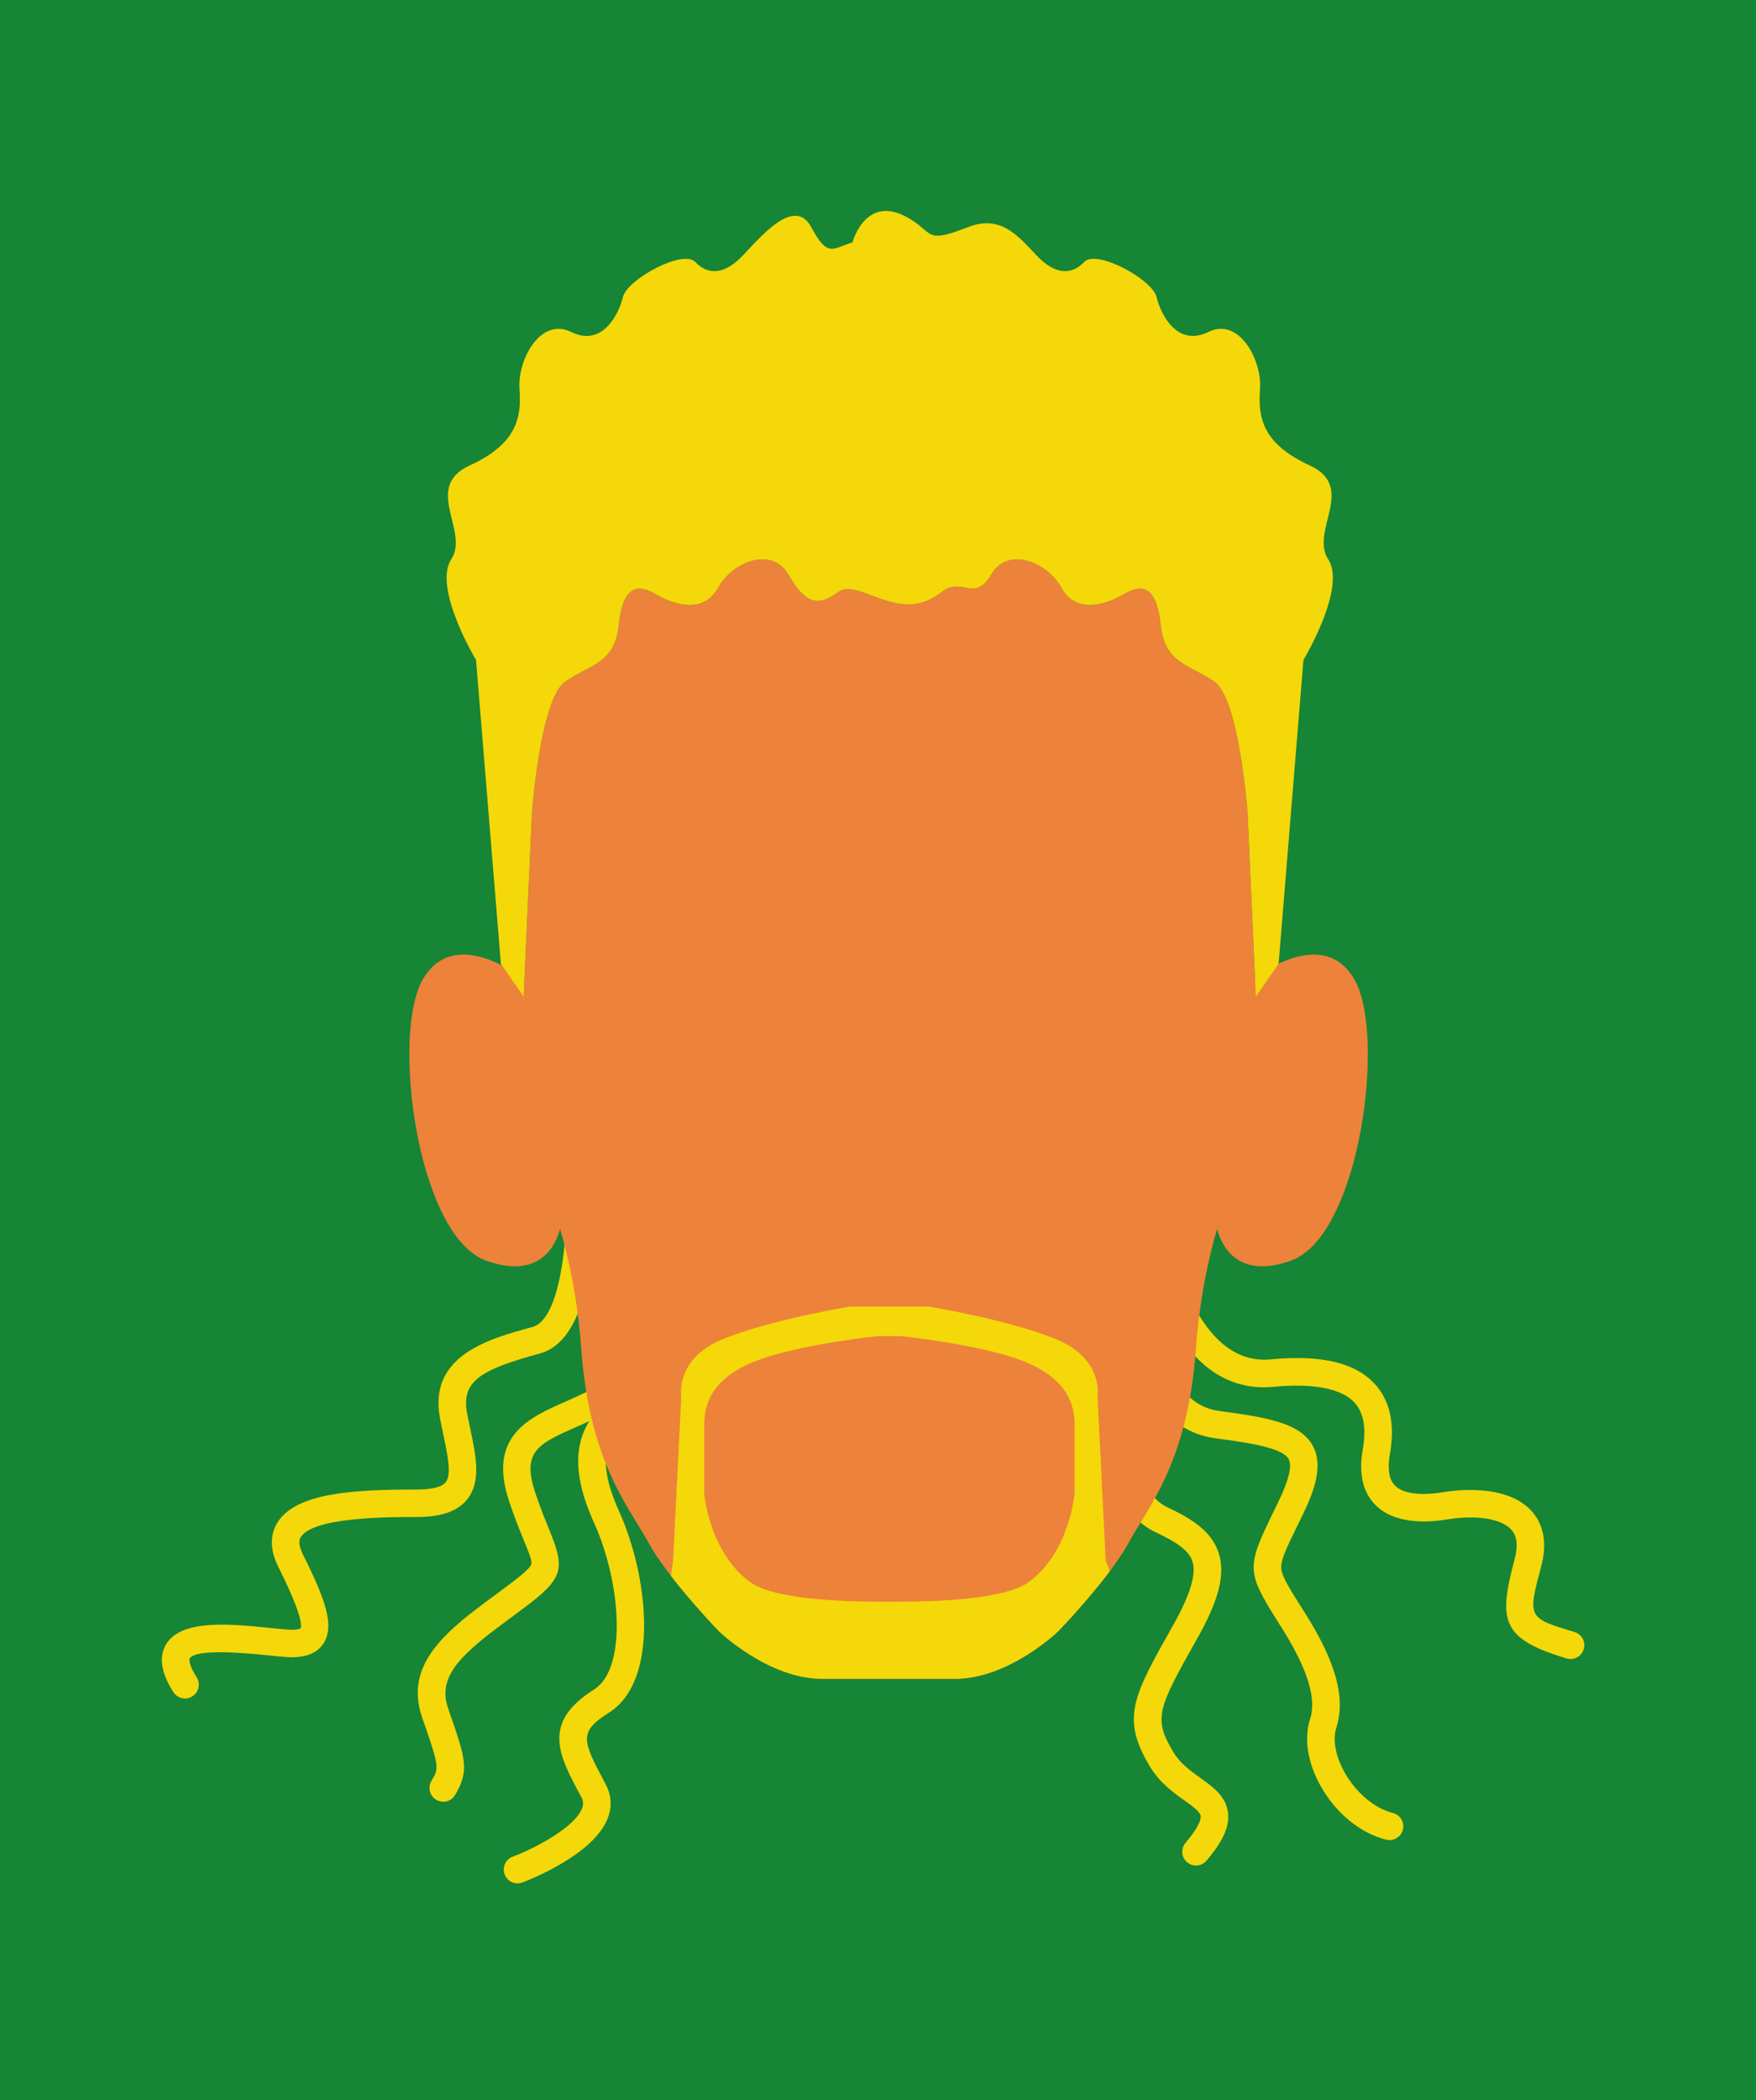 <?xml version="1.0" encoding="utf-8"?>
<!-- Generator: Adobe Illustrator 16.0.0, SVG Export Plug-In . SVG Version: 6.00 Build 0)  -->
<!DOCTYPE svg PUBLIC "-//W3C//DTD SVG 1.1//EN" "http://www.w3.org/Graphics/SVG/1.1/DTD/svg11.dtd">
<svg version="1.1" id="Camada_1" xmlns="http://www.w3.org/2000/svg" xmlns:xlink="http://www.w3.org/1999/xlink" x="0px" y="0px"
	 width="256px" height="306px" viewBox="0 0 256 306" enable-background="new 0 0 256 306" xml:space="preserve">
<rect y="0" fill="#168536" width="256" height="306"/>
<g>
	<path fill="#F4D809" d="M26.98,247.477c-0.663,0-1.307-0.324-1.693-0.92c-1.816-2.828-2.172-5.188-1.057-7.01
		c2.247-3.658,9.361-2.941,15.078-2.361c1.081,0.109,2.057,0.211,2.844,0.258c1.316,0.066,1.648-0.178,1.649-0.182
		c0.239-0.432,0.159-2.195-3.228-8.969c-1.523-3.045-0.916-5.186-0.139-6.439c2.754-4.459,11.556-4.826,20.34-4.826
		c2.183,0,3.636-0.365,4.197-1.062c0.891-1.098,0.295-3.928-0.338-6.924c-0.162-0.762-0.326-1.549-0.48-2.353
		c-1.749-9.194,7.06-11.601,13.492-13.353c3.997-1.094,5.262-12.772,4.879-20.725c-0.053-1.107,0.805-2.05,1.914-2.101
		c1.121-0.06,2.047,0.801,2.098,1.905c0.18,3.733,0.652,22.478-7.832,24.789c-8.607,2.344-11.502,4.019-10.604,8.729
		c0.147,0.771,0.308,1.53,0.464,2.269c0.836,3.959,1.623,7.696-0.473,10.289c-1.391,1.707-3.783,2.539-7.316,2.539
		c-4.136,0-15.116,0-16.924,2.924c-0.131,0.211-0.527,0.854,0.313,2.539c3.302,6.601,4.665,10.422,2.977,12.985
		c-0.955,1.447-2.72,2.115-5.224,1.961c-0.833-0.045-1.871-0.153-3.016-0.271c-2.551-0.258-10.318-1.045-11.247,0.472
		c-0.101,0.16-0.116,0.978,1.009,2.731c0.602,0.935,0.33,2.172-0.604,2.774C27.728,247.373,27.351,247.477,26.98,247.477z"/>
	<path fill="#F4D809" d="M229.357,241.682c-0.314,0.062-0.648,0.053-0.979-0.047c-9.532-2.875-9.965-5.473-7.565-14.471
		c0.771-2.893-0.183-3.949-0.496-4.295c-1.44-1.592-5.067-2.18-9.244-1.498c-4.78,0.783-8.438,0.057-10.567-2.104
		c-1.837-1.859-2.455-4.588-1.829-8.107c0.54-3.057,0.133-5.342-1.212-6.799c-1.899-2.062-5.985-2.85-11.821-2.299
		c-14.681,1.396-18.52-19.193-18.672-20.07c-0.195-1.078,0.514-2.104,1.574-2.322c0.018,0,0.032-0.002,0.049-0.008
		c1.09-0.193,2.135,0.533,2.33,1.625c0.031,0.176,3.336,17.824,14.34,16.777c7.33-0.697,12.286,0.471,15.151,3.572
		c2.239,2.43,2.985,5.867,2.213,10.225c-0.382,2.164-0.133,3.705,0.733,4.582c1.16,1.182,3.668,1.521,7.062,0.965
		c2.12-0.346,9.308-1.17,12.869,2.764c1.247,1.379,2.506,3.891,1.399,8.027c-2.004,7.525-2.004,7.525,4.847,9.588
		c1.063,0.322,1.666,1.438,1.342,2.502C230.66,241.021,230.059,241.539,229.357,241.682z"/>
	<path fill="#F4D809" d="M202.57,268.104c-0.161,0-0.324-0.021-0.485-0.062c-3.771-0.935-7.358-3.877-9.588-7.875
		c-1.858-3.328-2.416-6.84-1.524-9.631c0.616-1.937,0.869-5.418-4.072-13.295l-0.666-1.054c-4.484-7.121-4.521-7.856-0.68-15.705
		l0.805-1.655c1.531-3.154,2.037-5.257,1.51-6.236c-0.869-1.612-5.523-2.35-10.627-3.021c-13.288-1.75-13.163-21.637-13.151-22.486
		c0.021-1.104,0.931-2.041,2.034-1.975c1.105,0.012,1.994,0.924,1.98,2.029c-0.002,0.172-0.101,17.166,9.656,18.443
		c7.081,0.938,11.855,1.791,13.639,5.1c1.562,2.896,0.158,6.635-1.424,9.896l-0.813,1.67c-1.562,3.198-2.431,4.967-2.377,6.178
		c0.048,1.185,1.043,2.763,2.848,5.623l0.671,1.063c4.498,7.164,5.887,12.3,4.504,16.642c-0.553,1.72-0.102,4.131,1.196,6.461
		c1.681,2.996,4.377,5.271,7.054,5.937c1.075,0.265,1.729,1.354,1.467,2.435C204.29,267.488,203.471,268.104,202.57,268.104z"/>
	<path fill="#F4D809" d="M64.842,262.502c-0.42,0.045-0.854-0.039-1.24-0.266c-0.955-0.564-1.271-1.801-0.705-2.754
		c1.099-1.855,1.163-1.969-1.094-8.494l-0.279-0.805c-2.732-7.916,4.025-12.896,10.559-17.713c0.588-0.438,1.181-0.867,1.766-1.311
		c1.424-1.07,3.373-2.521,3.605-3.248c0.153-0.477-0.383-1.785-1.066-3.438c-0.591-1.443-1.331-3.234-2.145-5.66
		c-3.213-9.561,2.828-12.229,8.155-14.578c1.735-0.771,3.53-1.564,5.204-2.604c4.467-2.771,1.754-16.688-0.259-22.991
		c-0.335-1.06,0.245-2.188,1.302-2.524c1.054-0.337,2.184,0.247,2.521,1.303c0.73,2.283,6.895,22.459-1.447,27.631
		c-1.914,1.188-3.926,2.072-5.699,2.857c-5.502,2.437-8.018,3.547-5.971,9.629c0.774,2.301,1.482,4.028,2.051,5.414
		c2.389,5.805,1.955,7.088-3.842,11.43c-0.6,0.447-1.196,0.892-1.792,1.326c-6.77,4.987-10.831,8.293-9.147,13.17l0.277,0.808
		c2.26,6.526,2.867,8.28,0.754,11.852C66.016,262.094,65.449,262.438,64.842,262.502z"/>
	<path fill="#F4D809" d="M75.07,274.375c-0.662-0.127-1.244-0.586-1.501-1.266c-0.392-1.033,0.133-2.191,1.167-2.584
		c3.369-1.275,9.097-4.32,10.125-7.062c0.219-0.584,0.188-1.062-0.102-1.602l-0.164-0.312c-3.164-5.9-5.655-10.561,2.029-15.402
		c4.809-3.027,3.941-15.521-0.012-24.25c-4.219-9.314-2.727-15.438,4.841-19.852c4.468-2.605,8.391-13.572,9.524-17.586
		c0.305-1.062,1.405-1.689,2.479-1.385c1.069,0.301,1.688,1.412,1.385,2.479c-0.46,1.637-4.712,16.076-11.367,19.961
		c-4.82,2.811-7.04,6.254-3.204,14.725c4.189,9.246,5.996,24.58-1.507,29.307c-4.38,2.762-3.903,3.996-0.63,10.105l0.168,0.312
		c0.832,1.559,0.941,3.254,0.316,4.91c-2.002,5.328-11.398,9.006-12.461,9.408C75.796,274.42,75.42,274.445,75.07,274.375z"/>
	<path fill="#F4D809" d="M173.957,271.768c-0.323-0.068-0.63-0.215-0.898-0.439c-0.844-0.721-0.939-1.988-0.223-2.832
		c2.119-2.479,2.25-3.553,2.209-3.896c-0.083-0.637-1.188-1.432-2.361-2.266c-1.619-1.156-3.636-2.6-5.061-4.977
		c-4.223-7.062-2.456-10.188,3.396-20.551c2.487-4.408,3.412-7.449,2.826-9.303c-0.471-1.467-1.979-2.66-5.391-4.266
		c-7.967-3.75-7.104-16.318-7.062-16.848c0.084-1.107,1.049-1.938,2.151-1.854c1.104,0.08,1.938,1.047,1.853,2.148
		c-0.207,2.873,0.236,10.777,4.771,12.916c3.793,1.783,6.521,3.604,7.502,6.682c0.986,3.099,0.043,6.834-3.152,12.494
		c-5.832,10.318-6.375,11.615-3.449,16.518c0.992,1.658,2.496,2.729,3.947,3.768c1.826,1.303,3.717,2.65,4.01,5.039
		c0.248,2.012-0.721,4.168-3.135,7C175.396,271.678,174.648,271.908,173.957,271.768z"/>
	<path fill="#ED823A" d="M197.518,142.824c-4.539-8.122-14.338-0.477-14.338-0.477l-0.174,1.047l-1.123-24.94
		c0,0-1.21-16.562-4.826-19.115c-3.619-2.548-7.231-2.548-7.844-8.28c-0.604-5.734-2.711-6.053-5.424-4.458
		c-2.716,1.59-6.939,2.863-9.048-0.957c-2.111-3.824-7.845-6.056-10.255-1.912c-2.409,4.143-4.312,0.201-7.234,2.551
		c-6.154,4.938-12.06-2.229-15.078,0c-3.016,2.229-4.822,1.592-7.235-2.551c-2.415-4.144-8.144-1.912-10.256,1.912
		c-2.11,3.82-6.332,2.547-9.048,0.957c-2.713-1.595-4.82-1.276-5.427,4.458c-0.603,5.732-4.22,5.732-7.839,8.28
		c-3.618,2.554-4.825,19.115-4.825,19.115l-1.197,26.533l-0.44-2.64c0,0-9.799-7.646-14.336,0.477
		c-4.539,8.123-0.718,37.273,9.318,40.854c7.845,2.807,10.135-2.27,10.761-4.619c1.284,4.377,2.571,10.303,3.096,17.525
		c1.192,16.484,6.931,22.938,9.796,28.189c2.867,5.26,10.273,12.904,10.273,12.904s7.166,6.928,15.057,6.928h19.349
		c7.887,0,15.053-6.928,15.053-6.928s7.406-7.646,10.272-12.904c2.865-5.254,8.603-11.705,9.798-28.189
		c0.522-7.225,1.811-13.148,3.092-17.525c0.627,2.354,2.918,7.424,10.765,4.621C198.232,180.098,202.057,150.947,197.518,142.824z"
		/>
	<path fill="#F4D809" d="M161.199,227.404l-1.194-23.896c0,0,0.955-5.492-5.976-8.359c-6.93-2.867-18.633-4.781-18.633-4.781H123.93
		c0,0-11.707,1.914-18.636,4.781c-6.933,2.867-5.976,8.359-5.976,8.359l-1.192,23.896c0,0-0.122,0.832-0.315,2.191
		c3.206,4.154,7.004,8.084,7.004,8.084s7.166,6.928,15.057,6.928h19.349c7.887,0,15.053-6.928,15.053-6.928s4.229-4.365,7.528-8.771
		C161.419,227.955,161.199,227.404,161.199,227.404z M156.658,217.607c0,0-0.721,8.562-6.688,12.9
		c-2.633,1.91-9.32,2.863-19.354,2.863h-1.91c-10.036,0-16.729-0.953-19.354-2.863c-5.967-4.342-6.69-12.9-6.69-12.9v-10.033
		c0-3.346,1.434-6.932,7.644-9.32c6.214-2.389,17.681-3.582,17.681-3.582h3.343c0,0,11.467,1.193,17.683,3.582
		c6.213,2.391,7.646,5.977,7.646,9.32L156.658,217.607L156.658,217.607z"/>
	<path fill="#F4D809" d="M133.484,32.441c2.57,1.842,1.912,2.866,7.687,0.635c4.729-1.823,7.237,1.277,9.949,4.144
		c2.716,2.865,5.127,2.865,6.938,0.954c1.809-1.909,9.953,2.551,10.551,5.1c0.604,2.548,3.016,7.327,7.539,5.096
		c4.521-2.229,7.845,4.144,7.543,8.282c-0.301,4.143,0.302,7.967,7.233,11.152c6.938,3.182,0,9.557,2.714,13.696
		c2.719,4.143-3.615,14.655-3.615,14.655l-3.619,44.278l-3.315,4.775l-1.205-26.758c0,0-1.21-16.562-4.827-19.115
		c-3.617-2.548-7.23-2.548-7.843-8.28c-0.604-5.734-2.711-6.053-5.424-4.458c-2.716,1.59-6.938,2.863-9.048-0.957
		c-2.111-3.824-7.846-6.056-10.254-1.912c-2.41,4.143-4.312,0.201-7.235,2.551c-6.155,4.938-12.06-2.229-15.078,0
		c-3.016,2.229-4.822,1.592-7.235-2.551c-2.415-4.144-8.144-1.912-10.256,1.912c-2.11,3.82-6.332,2.547-9.048,0.957
		c-2.713-1.595-4.82-1.276-5.427,4.458c-0.603,5.732-4.22,5.732-7.839,8.28c-3.618,2.554-4.825,19.115-4.825,19.115l-1.206,26.758
		l-3.317-4.775L69.4,96.156c0,0-6.332-10.515-3.615-14.655c2.713-4.142-4.223-10.516,2.713-13.696
		c6.933-3.187,7.536-7.012,7.238-11.152c-0.306-4.141,3.015-10.513,7.537-8.282c4.521,2.231,6.935-2.548,7.541-5.096
		c0.603-2.549,8.743-7.009,10.551-5.1c1.811,1.912,4.223,1.912,6.939-0.954c2.713-2.865,7.54-8.602,9.949-4.144
		c2.414,4.461,3.018,3.188,6.033,2.231C124.287,35.307,126.382,27.344,133.484,32.441z"/>
</g>
</svg>
